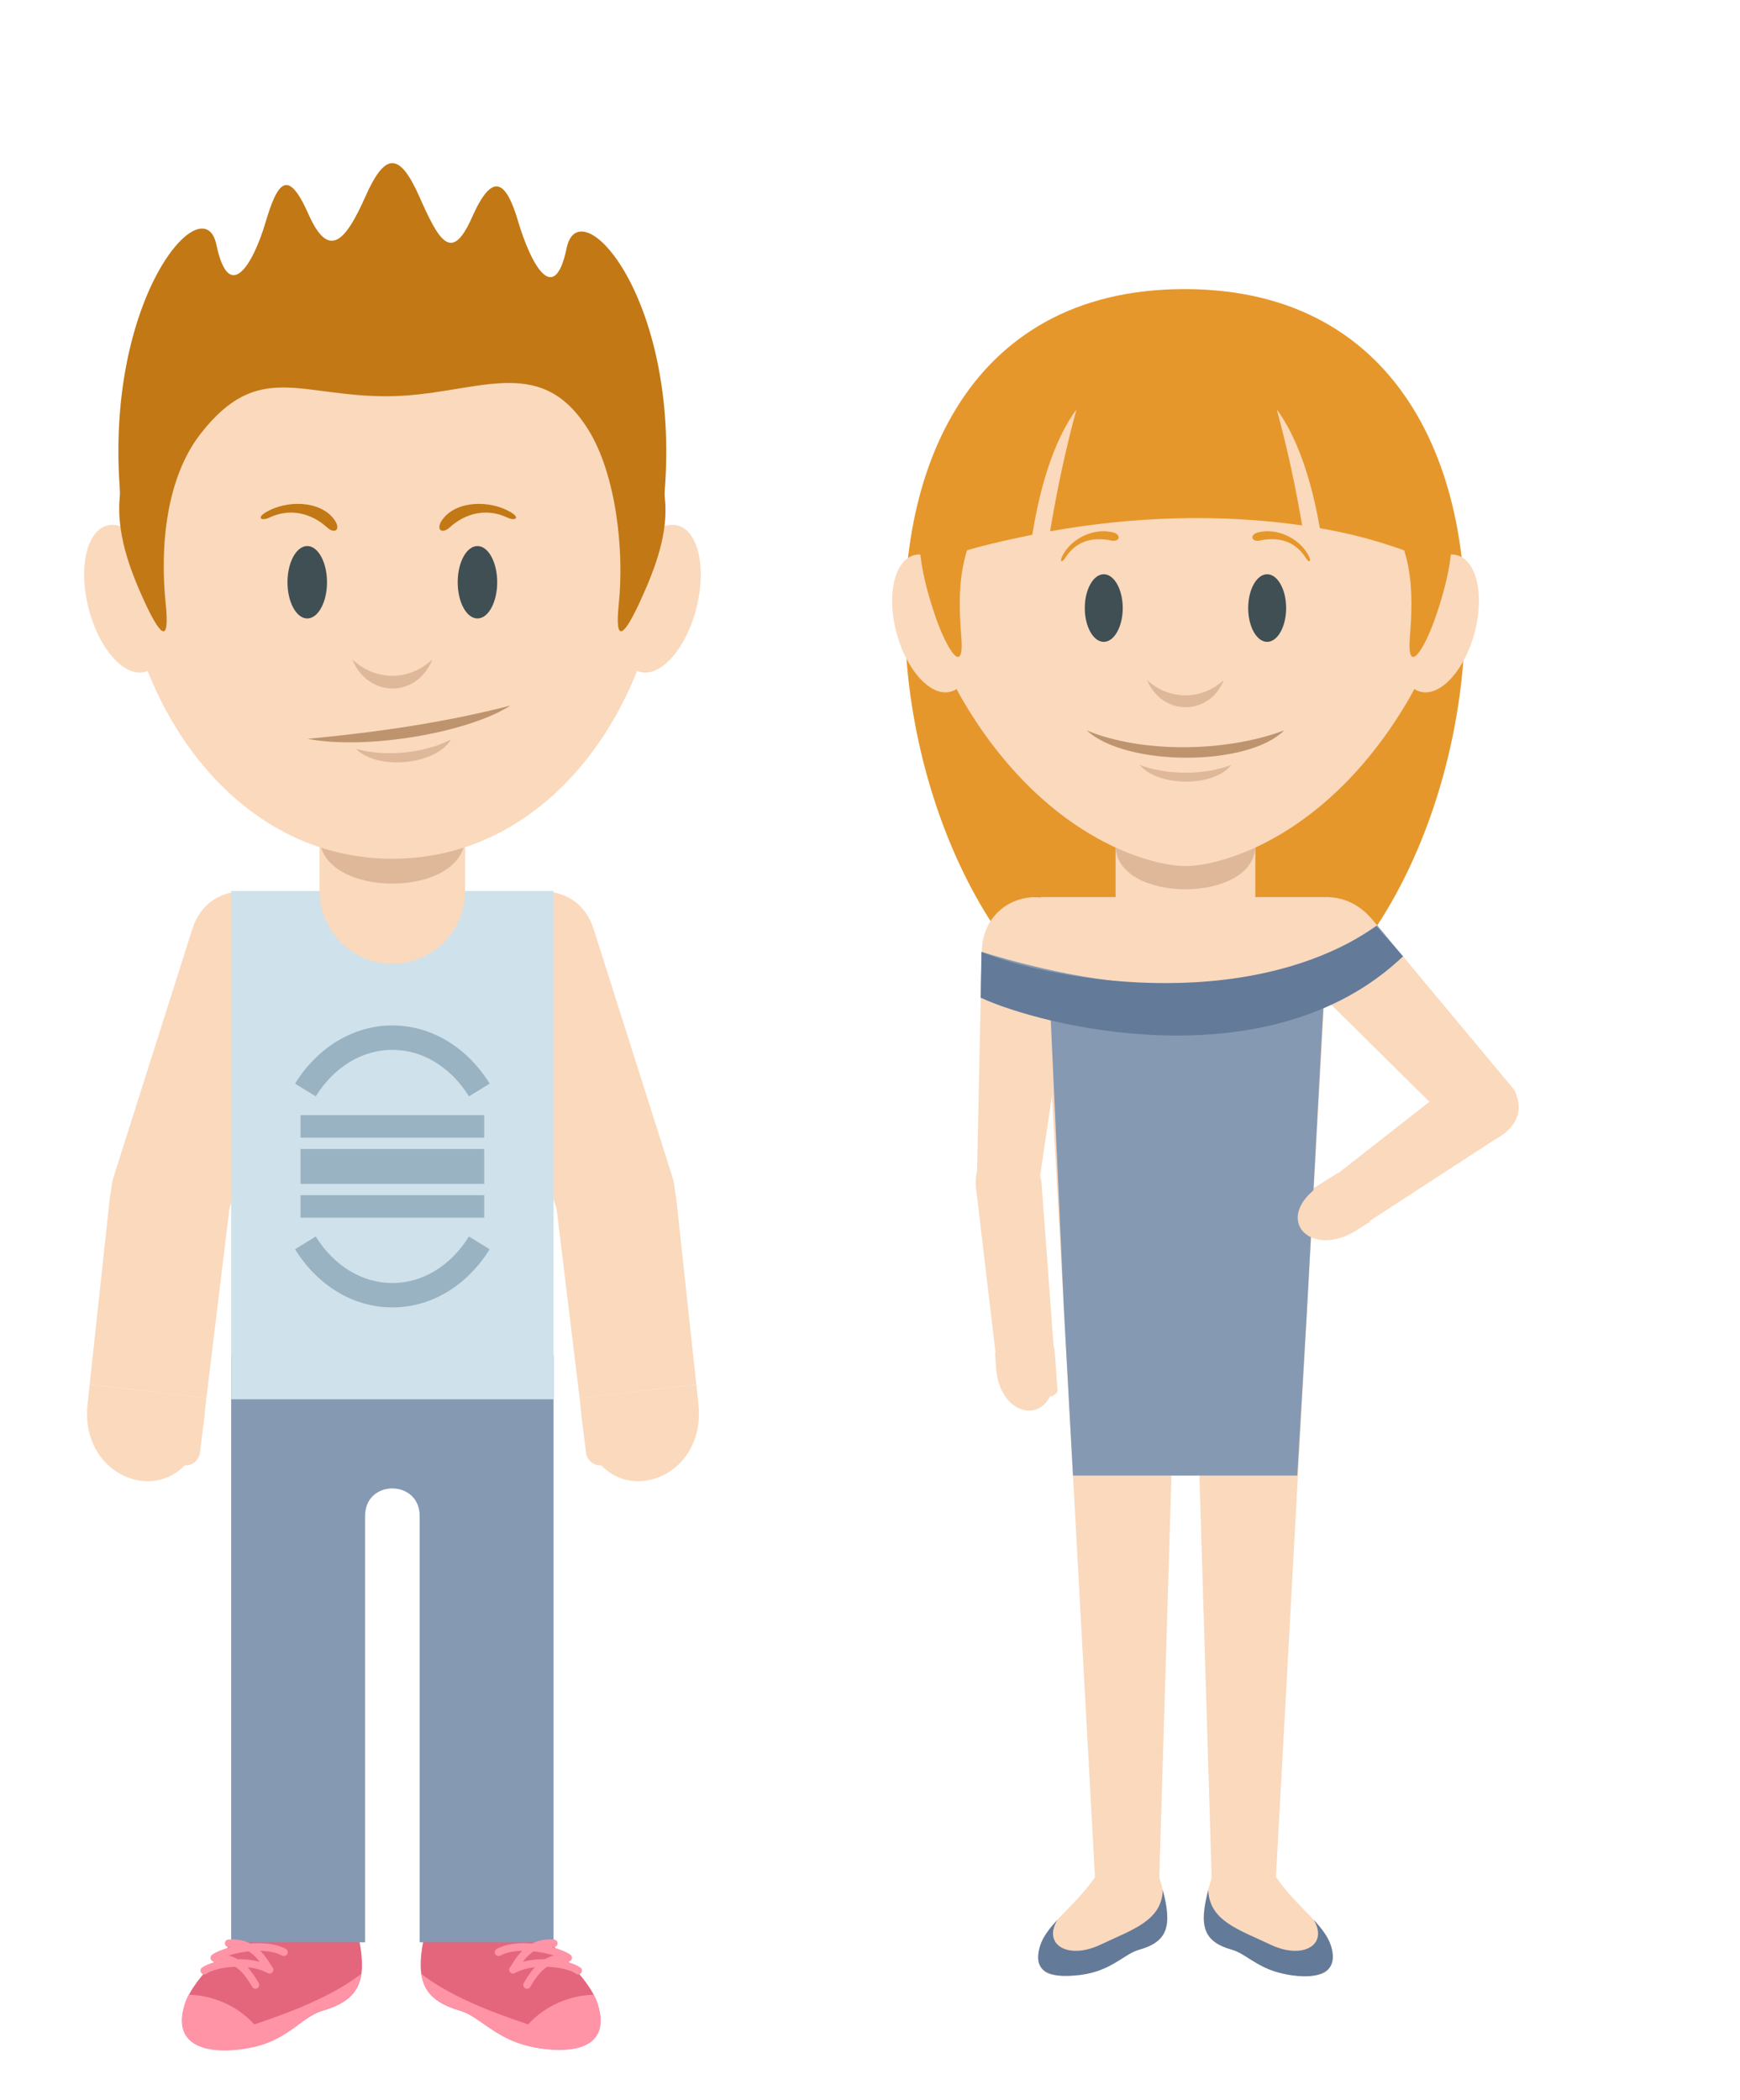 <?xml version="1.0" encoding="UTF-8" standalone="no"?>
<!-- Created with Inkscape (http://www.inkscape.org/) -->

<svg
   xmlns:dc="http://purl.org/dc/elements/1.1/"
   xmlns:cc="http://creativecommons.org/ns#"
   xmlns:rdf="http://www.w3.org/1999/02/22-rdf-syntax-ns#"
   xmlns:svg="http://www.w3.org/2000/svg"
   xmlns="http://www.w3.org/2000/svg"
   xmlns:sodipodi="http://sodipodi.sourceforge.net/DTD/sodipodi-0.dtd"
   xmlns:inkscape="http://www.inkscape.org/namespaces/inkscape"
   width="29mm"
   height="35mm"
   viewBox="0 0 102.756 124.016"
   id="svg4610"
   version="1.1"
   inkscape:version="0.91 r13725"
   sodipodi:docname="pair.svg">
  <defs
     id="defs4612" />
  <sodipodi:namedview
     id="base"
     pagecolor="#ffffff"
     bordercolor="#666666"
     borderopacity="1.0"
     inkscape:pageopacity="0.0"
     inkscape:pageshadow="2"
     inkscape:zoom="0.35"
     inkscape:cx="375"
     inkscape:cy="520"
     inkscape:document-units="px"
     inkscape:current-layer="layer1"
     showgrid="false"
     inkscape:window-width="1366"
     inkscape:window-height="706"
     inkscape:window-x="-8"
     inkscape:window-y="-8"
     inkscape:window-maximized="1" />
  <g
     inkscape:label="Layer 1"
     inkscape:groupmode="layer"
     id="layer1"
     transform="translate(0,-928.347)">
    <g
       id="g4692"
       transform="matrix(0.3,0,0,0.3,-113.966,801.426)">
      <path
         id="path287"
         d="m 457.12,471.489 c -80.859,0 -61.377,107.183 0,107.183 61.382,0 80.864,-107.183 0,-107.183"
         style="fill:#a87563;fill-opacity:1;fill-rule:evenodd;stroke:none"
         inkscape:connector-curvature="0" />
      <path
         id="path289"
         d="m 431.314,798.355 c -5.645,8.403 -13.159,13.237 -15.039,19.302 -3.032,9.79 7.881,9.8 14.302,7.954 6.021,-1.724 9.321,-5.767 12.798,-6.768 8.97,-2.588 9.199,-7.891 5.571,-20.488 -3.628,-12.593 -13.091,-7.861 -17.632,0"
         style="fill:#e3667d;fill-opacity:1;fill-rule:evenodd;stroke:none"
         inkscape:connector-curvature="0" />
      <path
         id="path291"
         d="m 482.53,798.355 c 5.645,8.403 13.159,13.237 15.034,19.302 3.091,9.976 -8.413,9.673 -14.658,7.822 -5.923,-1.748 -8.994,-5.64 -12.437,-6.636 -8.97,-2.588 -9.204,-7.891 -5.571,-20.488 3.628,-12.593 13.091,-7.861 17.632,0"
         style="fill:#e3667d;fill-opacity:1;fill-rule:evenodd;stroke:none"
         inkscape:connector-curvature="0" />
      <path
         id="path293"
         d="m 425.391,689.824 63.462,0 0,115.552 -26.357,0 0,-83.916 c 0,-7.197 -10.742,-7.241 -10.742,0 l 0,83.916 -26.362,0 z m 0,0"
         style="fill:#8599b3;fill-opacity:1;fill-rule:evenodd;stroke:none"
         inkscape:connector-curvature="0" />
      <path
         id="path295"
         d="m 440.245,613.13 -15.439,48.589 c -1.963,6.191 -8.638,9.648 -14.829,7.681 -6.187,-1.968 -9.644,-8.643 -7.676,-14.829 l 15.435,-48.594 c 4.482,-14.116 26.763,-6.235 22.51,7.153"
         style="fill:#fad9bd;fill-opacity:1;fill-rule:evenodd;stroke:none"
         inkscape:connector-curvature="0" />
      <path
         id="path297"
         d="m 417.598,698.897 c 1.572,0.19 2.69,1.631 2.5,3.198 l -0.854,6.914 c -0.195,1.567 -1.631,2.69 -3.198,2.5 -1.567,-0.195 -2.69,-1.636 -2.495,-3.203 l 0.85,-6.914 c 0.195,-1.567 1.631,-2.69 3.198,-2.495"
         style="fill:#fad9bd;fill-opacity:1;fill-rule:evenodd;stroke:none"
         inkscape:connector-curvature="0" />
      <path
         id="path299"
         d="m 420.098,702.095 0.415,-3.833 -22.969,-2.695 -0.415,3.838 c -1.851,16.948 20.855,22.3 22.969,2.69"
         style="fill:#fad9bd;fill-opacity:1;fill-rule:evenodd;stroke:none"
         inkscape:connector-curvature="0" />
      <path
         id="path301"
         d="m 420.513,698.262 4.453,-36.636 c 0.781,-6.44 -4.019,-12.31 -10.474,-13.003 -6.46,-0.698 -12.314,4.014 -13.013,10.469 l -3.936,36.475 z m 0,0"
         style="fill:#fad9bd;fill-opacity:1;fill-rule:evenodd;stroke:none"
         inkscape:connector-curvature="0" />
      <path
         id="path303"
         d="m 474.248,613.13 15.439,48.589 c 1.968,6.191 8.638,9.648 14.829,7.681 6.187,-1.968 9.644,-8.643 7.676,-14.829 l -15.435,-48.594 c -4.482,-14.116 -26.758,-6.235 -22.51,7.153"
         style="fill:#fad9bd;fill-opacity:1;fill-rule:evenodd;stroke:none"
         inkscape:connector-curvature="0" />
      <path
         id="path305"
         d="m 496.89,698.897 c -1.567,0.19 -2.686,1.631 -2.495,3.198 l 0.855,6.914 c 0.195,1.567 1.631,2.69 3.198,2.5 1.567,-0.195 2.69,-1.636 2.5,-3.203 l -0.854,-6.914 c -0.195,-1.567 -1.631,-2.69 -3.203,-2.495"
         style="fill:#fad9bd;fill-opacity:1;fill-rule:evenodd;stroke:none"
         inkscape:connector-curvature="0" />
      <path
         id="path307"
         d="m 494.395,702.095 -0.41,-3.833 22.964,-2.695 0.415,3.838 c 1.851,16.948 -20.85,22.3 -22.969,2.69"
         style="fill:#fad9bd;fill-opacity:1;fill-rule:evenodd;stroke:none"
         inkscape:connector-curvature="0" />
      <path
         id="path309"
         d="m 493.985,698.262 -4.453,-36.636 c -0.786,-6.44 4.014,-12.31 10.469,-13.003 6.46,-0.698 12.314,4.014 13.013,10.474 l 3.936,36.47 z m 0,0"
         style="fill:#fad9bd;fill-opacity:1;fill-rule:evenodd;stroke:none"
         inkscape:connector-curvature="0" />
      <path
         id="path311"
         d="m 425.396,598.452 63.457,0 0,100.049 -63.457,0 z m 0,0"
         style="fill:#cfe1eb;fill-opacity:1;fill-rule:evenodd;stroke:none"
         inkscape:connector-curvature="0" />
      <path
         id="path313"
         d="m 457.12,551.284 c 7.886,0 14.331,6.45 14.331,14.331 l 0,32.832 c 0,7.886 -6.445,14.331 -14.331,14.331 -7.881,0 -14.331,-6.445 -14.331,-14.331 l 0,-32.832 c 0,-7.881 6.45,-14.331 14.331,-14.331"
         style="fill:#fad9bd;fill-opacity:1;fill-rule:evenodd;stroke:none"
         inkscape:connector-curvature="0" />
      <path
         id="path315"
         d="m 471.451,587.764 c 0,12.31 -28.662,12.31 -28.662,0 0,-12.31 28.662,-12.31 28.662,0"
         style="fill:#deb899;fill-opacity:1;fill-rule:evenodd;stroke:none"
         inkscape:connector-curvature="0" />
      <path
         id="path317"
         d="m 457.12,474.898 c -80.747,0 -61.289,117.202 0,117.202 61.294,0 80.752,-117.202 0,-117.202"
         style="fill:#fad9bd;fill-opacity:1;fill-rule:evenodd;stroke:none"
         inkscape:connector-curvature="0" />
      <path
         id="path319"
         d="m 401.021,526.504 c 4.082,-1.04 9.033,4.57 11.069,12.529 2.031,7.964 0.371,15.264 -3.706,16.304 -4.077,1.04 -9.033,-4.57 -11.064,-12.529 -2.036,-7.964 -0.376,-15.264 3.701,-16.304"
         style="fill:#fad9bd;fill-opacity:1;fill-rule:evenodd;stroke:none"
         inkscape:connector-curvature="0" />
      <path
         id="path321"
         d="m 513.267,526.504 c -4.082,-1.04 -9.038,4.57 -11.069,12.529 -2.031,7.964 -0.376,15.264 3.701,16.304 4.077,1.04 9.038,-4.57 11.069,-12.529 2.031,-7.964 0.376,-15.264 -3.701,-16.304"
         style="fill:#fad9bd;fill-opacity:1;fill-rule:evenodd;stroke:none"
         inkscape:connector-curvature="0" />
      <path
         id="path323"
         d="m 473.872,544.805 c 2.144,0 3.887,-3.203 3.887,-7.129 0,-3.926 -1.743,-7.124 -3.887,-7.124 -2.144,0 -3.887,3.198 -3.887,7.124 0,3.926 1.743,7.129 3.887,7.129"
         style="fill:#3f4f54;fill-opacity:1;fill-rule:evenodd;stroke:none"
         inkscape:connector-curvature="0" />
      <path
         id="path325"
         d="m 440.371,544.805 c 2.139,0 3.887,-3.203 3.887,-7.129 0,-3.926 -1.748,-7.124 -3.887,-7.124 -2.144,0 -3.892,3.198 -3.892,7.124 0,3.926 1.748,7.129 3.892,7.129"
         style="fill:#3f4f54;fill-opacity:1;fill-rule:evenodd;stroke:none"
         inkscape:connector-curvature="0" />
      <path
         id="path327"
         d="m 464.991,552.866 c -3.022,7.695 -12.72,7.559 -15.737,0 4.419,4.204 11.074,4.399 15.737,0"
         style="fill:#deb899;fill-opacity:1;fill-rule:evenodd;stroke:none"
         inkscape:connector-curvature="0" />
      <path
         id="path329"
         d="m 437.969,636.362 c 2.178,-3.516 5.034,-6.401 8.345,-8.394 3.242,-1.953 6.914,-3.057 10.806,-3.057 3.896,0 7.563,1.104 10.811,3.057 3.306,1.992 6.162,4.878 8.345,8.394 l -4.072,2.51 c -1.768,-2.852 -4.082,-5.19 -6.748,-6.797 -2.51,-1.509 -5.337,-2.358 -8.335,-2.358 -2.993,0 -5.825,0.85 -8.335,2.358 -2.666,1.606 -4.976,3.945 -6.743,6.797 z m 38.306,32.607 c -2.183,3.511 -5.039,6.401 -8.345,8.394 -3.247,1.948 -6.914,3.052 -10.811,3.052 -3.892,0 -7.563,-1.104 -10.806,-3.052 -3.311,-1.992 -6.167,-4.883 -8.345,-8.394 l 4.072,-2.515 c 1.768,2.852 4.077,5.19 6.743,6.802 2.51,1.509 5.342,2.358 8.335,2.358 2.998,0 5.825,-0.85 8.335,-2.358 2.666,-1.611 4.98,-3.95 6.748,-6.802 z m 0,0"
         style="fill:#99b3c2;fill-opacity:1;fill-rule:nonzero;stroke:none"
         inkscape:connector-curvature="0" />
      <path
         id="path331"
         d="m 439.043,646.997 36.157,0 0,-4.429 -36.157,0 z m 0,0"
         style="fill:#99b3c2;fill-opacity:1;fill-rule:evenodd;stroke:none"
         inkscape:connector-curvature="0" />
      <path
         id="path333"
         d="m 439.043,656.099 36.157,0 0,-6.87 -36.157,0 z m 0,0"
         style="fill:#99b3c2;fill-opacity:1;fill-rule:evenodd;stroke:none"
         inkscape:connector-curvature="0" />
      <path
         id="path335"
         d="m 439.043,662.759 36.157,0 0,-4.429 -36.157,0 z m 0,0"
         style="fill:#99b3c2;fill-opacity:1;fill-rule:evenodd;stroke:none"
         inkscape:connector-curvature="0" />
      <path
         id="path337"
         d="m 480.386,561.943 c -8.457,5.4 -28.472,8.774 -39.927,6.558 13.604,-1.289 27.002,-3.213 39.927,-6.558"
         style="fill:#bd946e;fill-opacity:1;fill-rule:evenodd;stroke:none"
         inkscape:connector-curvature="0" />
      <path
         id="path339"
         d="m 468.672,568.618 c -3.022,5.078 -14.556,6.133 -18.711,1.836 5.61,1.665 13.535,0.898 18.711,-1.836"
         style="fill:#deb899;fill-opacity:1;fill-rule:evenodd;stroke:none"
         inkscape:connector-curvature="0" />
      <path
         id="path341"
         d="m 412.495,541.821 c 0.884,8.574 -1.201,6.147 -4.277,-0.576 -3.081,-6.724 -5.327,-13.433 -4.785,-20.073 5.19,-64.111 100.518,-64.897 107.334,0 0.698,6.626 -1.704,13.35 -4.785,20.073 -3.076,6.724 -5.161,9.15 -4.277,0.576 1.079,-10.41 -0.527,-25.391 -6.035,-34.209 -9.746,-15.601 -22.461,-6.548 -39.702,-6.548 -17.241,0 -25.322,-7.036 -36.577,7.363 -6.826,8.73 -8.042,22.28 -6.895,33.394"
         style="fill:#c27814;fill-opacity:1;fill-rule:evenodd;stroke:none"
         inkscape:connector-curvature="0" />
      <path
         id="path343"
         d="m 403.531,520.044 c -3.14,-38.359 16.484,-60.649 18.955,-48.799 2.476,11.851 7.231,3.813 9.653,-4.346 2.417,-8.159 4.434,-10.781 8.481,-1.655 4.043,9.126 7.339,5.19 11.211,-3.516 3.872,-8.726 6.704,-8.726 10.581,0 3.867,8.706 6.333,13.262 10.381,4.136 4.048,-9.126 6.685,-7.329 9.102,0.825 2.417,8.159 7.07,17.041 9.541,5.195 2.476,-11.851 22.412,9.8 19.272,48.159 -13.882,-40.239 -93.291,-40.239 -107.178,0"
         style="fill:#c27814;fill-opacity:1;fill-rule:evenodd;stroke:none"
         inkscape:connector-curvature="0" />
      <path
         id="path345"
         d="m 467.076,525.215 c 2.788,-3.643 9.302,-3.735 13.335,-1.333 2.021,1.206 0.762,1.738 -0.547,1.108 -4.243,-2.046 -8.467,-0.84 -11.465,1.899 -1.597,1.45 -2.866,0.347 -1.323,-1.675"
         style="fill:#c27814;fill-opacity:1;fill-rule:evenodd;stroke:none"
         inkscape:connector-curvature="0" />
      <path
         id="path347"
         d="m 445.591,525.215 c -2.788,-3.643 -9.297,-3.735 -13.33,-1.333 -2.021,1.206 -0.767,1.738 0.547,1.108 4.238,-2.046 8.467,-0.84 11.465,1.899 1.592,1.45 2.861,0.347 1.318,-1.675"
         style="fill:#c27814;fill-opacity:1;fill-rule:evenodd;stroke:none"
         inkscape:connector-curvature="0" />
      <path
         id="path349"
         d="m 417.017,815.708 c -0.332,0.64 -0.601,1.284 -0.806,1.948 -3.042,9.824 7.598,9.81 13.955,8.281 6.66,-1.602 9.487,-6.04 13.145,-7.095 4.81,-1.387 7.104,-3.555 7.637,-7.212 -5.103,3.97 -12.817,7.222 -21.006,9.912 -3.481,-3.857 -8.516,-5.776 -12.925,-5.835"
         style="fill:#ff94a6;fill-opacity:1;fill-rule:evenodd;stroke:none"
         inkscape:connector-curvature="0" />
      <path
         id="path351"
         d="m 420.542,811.568 c -0.337,0.244 -0.806,0.171 -1.05,-0.161 -0.239,-0.337 -0.171,-0.806 0.166,-1.05 0.586,-0.425 1.494,-0.806 2.603,-1.099 l -0.019,0.005 c -0.215,0.019 -0.425,-0.059 -0.571,-0.195 -0.073,-0.049 -0.146,-0.112 -0.205,-0.19 -0.244,-0.332 -0.171,-0.801 0.161,-1.045 0.728,-0.532 2.075,-1.094 3.701,-1.528 -0.117,0.005 -0.234,0.015 -0.356,0.024 -0.41,0.039 -0.771,-0.264 -0.811,-0.674 -0.039,-0.415 0.264,-0.776 0.679,-0.815 1.172,-0.107 2.197,0.015 3.105,0.288 l 0,2.158 c -1.113,0.171 -2.168,0.415 -3.062,0.693 0.635,0.171 1.221,0.42 1.753,0.728 0.435,-0.005 0.869,0.005 1.309,0.029 l 0,3.057 c -0.312,-0.376 -0.659,-0.737 -1.035,-1.069 -0.215,-0.181 -0.449,-0.356 -0.688,-0.518 -2.466,0.078 -4.697,0.64 -5.679,1.362 m 7.402,-6.44 c 0.439,0.137 0.85,0.308 1.235,0.508 l 0.112,-0.01 c 2.456,-0.195 4.99,0.039 6.851,1.064 0.361,0.2 0.493,0.654 0.298,1.016 -0.2,0.361 -0.659,0.498 -1.021,0.298 -1.162,-0.645 -2.695,-0.913 -4.307,-0.942 1.016,1.001 1.743,2.168 2.319,3.145 0.269,0.229 0.352,0.62 0.176,0.938 -0.2,0.361 -0.654,0.498 -1.016,0.298 -1.143,-0.63 -2.534,-0.991 -3.975,-1.147 0.957,1.021 1.65,2.173 2.197,3.105 0.21,0.361 0.083,0.815 -0.273,1.025 -0.356,0.205 -0.815,0.083 -1.021,-0.273 -0.415,-0.718 -0.928,-1.567 -1.577,-2.358 l 0,-3.057 c 1.04,0.064 2.085,0.22 3.066,0.483 -0.4,-0.532 -0.859,-1.05 -1.392,-1.494 -0.239,-0.2 -0.498,-0.386 -0.771,-0.557 -0.303,0.034 -0.605,0.073 -0.903,0.117 z m 0,0"
         style="fill:#ff94a6;fill-opacity:1;fill-rule:nonzero;stroke:none"
         inkscape:connector-curvature="0" />
      <path
         id="path353"
         d="m 496.787,815.708 c 0.327,0.64 0.601,1.284 0.806,1.948 3.042,9.824 -7.363,9.692 -13.721,8.164 -6.66,-1.602 -9.727,-5.923 -13.379,-6.978 -4.81,-1.387 -7.109,-3.555 -7.642,-7.212 5.103,3.97 12.822,7.222 21.006,9.912 3.481,-3.857 8.521,-5.776 12.93,-5.835"
         style="fill:#ff94a6;fill-opacity:1;fill-rule:evenodd;stroke:none"
         inkscape:connector-curvature="0" />
      <path
         id="path355"
         d="m 485.86,805.127 c -0.444,0.132 -0.855,0.308 -1.235,0.508 l -0.112,-0.01 c -2.461,-0.195 -4.99,0.039 -6.855,1.064 -0.361,0.2 -0.488,0.654 -0.293,1.016 0.2,0.361 0.654,0.498 1.021,0.298 1.162,-0.645 2.695,-0.918 4.307,-0.942 -1.021,1.001 -1.748,2.168 -2.319,3.145 -0.269,0.225 -0.352,0.62 -0.176,0.938 0.2,0.361 0.654,0.498 1.016,0.298 1.138,-0.63 2.534,-0.991 3.975,-1.147 -0.962,1.021 -1.655,2.173 -2.202,3.105 -0.205,0.356 -0.083,0.815 0.278,1.025 0.352,0.205 0.811,0.083 1.021,-0.273 0.415,-0.718 0.923,-1.567 1.577,-2.358 l 0,-3.057 c -1.04,0.064 -2.085,0.22 -3.062,0.483 0.396,-0.532 0.854,-1.05 1.387,-1.494 0.239,-0.2 0.493,-0.386 0.767,-0.552 0.308,0.029 0.61,0.068 0.908,0.112 z m 7.402,6.44 c 0.332,0.244 0.801,0.171 1.045,-0.161 0.244,-0.332 0.171,-0.801 -0.161,-1.045 -0.586,-0.43 -1.499,-0.815 -2.603,-1.099 l 0.019,0 c 0.215,0.019 0.42,-0.059 0.571,-0.195 0.073,-0.049 0.146,-0.112 0.205,-0.19 0.244,-0.332 0.166,-0.801 -0.161,-1.045 -0.728,-0.532 -2.08,-1.094 -3.706,-1.528 0.117,0.005 0.234,0.015 0.361,0.024 0.405,0.039 0.771,-0.264 0.811,-0.674 0.039,-0.41 -0.269,-0.776 -0.679,-0.815 -1.172,-0.107 -2.202,0.015 -3.105,0.288 l 0,2.158 c 1.113,0.166 2.163,0.415 3.062,0.693 -0.64,0.171 -1.221,0.42 -1.753,0.723 -0.435,0 -0.874,0.01 -1.309,0.034 l 0,3.057 c 0.312,-0.376 0.654,-0.742 1.035,-1.064 0.215,-0.186 0.444,-0.361 0.688,-0.522 2.466,0.078 4.697,0.64 5.679,1.362"
         style="fill:#ff94a6;fill-opacity:1;fill-rule:nonzero;stroke:none"
         inkscape:connector-curvature="0" />
    </g>
    <g
       id="g4840"
       transform="matrix(0.288,0,0,0.288,-109.842,832.039)">
      <path
         id="path501"
         d="m 624.286,393.677 c -90.425,0 -61.187,155.957 0.19,155.957 61.382,0 90.234,-155.957 -0.19,-155.957"
         style="fill:#e6972b;fill-opacity:1;fill-rule:evenodd;stroke:none"
         inkscape:connector-curvature="0" />
      <path
         id="path503"
         d="m 605.927,719.297 c -4.214,6.104 -9.834,9.614 -11.235,14.019 -0.791,2.49 -0.205,5.64 2.324,5.952 10.889,1.348 14.053,-3.999 17.93,-5.088 6.699,-1.88 6.875,-5.732 4.16,-14.883 -2.71,-9.15 -9.785,-5.708 -13.179,0"
         style="fill:#fad9bd;fill-opacity:1;fill-rule:evenodd;stroke:none"
         inkscape:connector-curvature="0" />
      <path
         id="path505"
         d="m 599.574,603.286 49.81,0 -6.357,116.011 -13.179,0 -2.681,-88.237 c -0.21,-6.992 -5.166,-7.036 -5.381,0 l -2.681,88.237 -13.179,0 z m 0,0"
         style="fill:#fad9bd;fill-opacity:1;fill-rule:evenodd;stroke:none"
         inkscape:connector-curvature="0" />
      <path
         id="path507"
         d="m 654.13,518.34 -4.746,84.946 -49.814,0 -4.741,-84.946 z m 0,0"
         style="fill:#fad9bd;fill-opacity:1;fill-rule:evenodd;stroke:none"
         inkscape:connector-curvature="0" />
      <path
         id="path509"
         d="m 624.476,472.305 c 7.881,0 14.331,6.45 14.331,14.331 l 0,31.113 c 0,7.886 -6.45,14.331 -14.331,14.331 -7.881,0 -14.331,-6.445 -14.331,-14.331 l 0,-31.113 c 0,-7.881 6.45,-14.331 14.331,-14.331"
         style="fill:#fad9bd;fill-opacity:1;fill-rule:evenodd;stroke:none"
         inkscape:connector-curvature="0" />
      <path
         id="path511"
         d="m 646.806,532.925 34.429,34.038 c 4.355,4.307 13.975,-5.117 10.396,-9.414 l -28.804,-34.561 c -9.321,-11.187 -25.869,0.2 -16.02,9.937"
         style="fill:#fad9bd;fill-opacity:1;fill-rule:evenodd;stroke:none"
         inkscape:connector-curvature="0" />
      <path
         id="path513"
         d="m 638.807,507.764 c 0,11.968 -28.662,11.968 -28.662,0 0,-11.963 28.662,-11.963 28.662,0"
         style="fill:#deb899;fill-opacity:1;fill-rule:evenodd;stroke:none"
         inkscape:connector-curvature="0" />
      <path
         id="path515"
         d="m 624.476,398.052 c -62.7,0 -57.895,58.779 -45.933,79.458 16.323,28.223 38.281,34.468 45.933,34.468 7.656,0 29.609,-6.245 45.938,-34.468 11.963,-20.679 16.763,-79.458 -45.938,-79.458"
         style="fill:#fad9bd;fill-opacity:1;fill-rule:evenodd;stroke:none"
         inkscape:connector-curvature="0" />
      <path
         id="path517"
         d="m 601.644,528.11 -7.207,49.028 c -0.879,5.981 -12.798,2.705 -12.681,-2.822 l 0.942,-44.736 c 0.303,-14.395 20.933,-14.985 18.945,-1.47"
         style="fill:#fad9bd;fill-opacity:1;fill-rule:evenodd;stroke:none"
         inkscape:connector-curvature="0" />
      <path
         id="path519"
         d="m 596.493,610.122 c 0.483,-0.327 1.084,0.327 1.128,0.894 l 0.625,8.408 c 0.044,0.571 -0.503,0.85 -0.981,1.177 -0.483,0.322 -1.084,-0.327 -1.128,-0.894 l -0.63,-8.408 c -0.039,-0.571 0.405,-1.099 0.986,-1.177"
         style="fill:#fad9bd;fill-opacity:1;fill-rule:evenodd;stroke:none"
         inkscape:connector-curvature="0" />
      <path
         id="path521"
         d="m 597.64,613.716 -0.273,-3.613 -11.948,1.719 0.278,3.613 c 1.152,10.889 13.301,11.499 11.943,-1.719"
         style="fill:#fad9bd;fill-opacity:1;fill-rule:evenodd;stroke:none"
         inkscape:connector-curvature="0" />
      <path
         id="path523"
         d="m 597.499,611.167 -2.583,-34.731 c -2.231,-9.199 -15.02,-8.994 -13.276,2.412 l 4.019,33.989 z m 0,0"
         style="fill:#fad9bd;fill-opacity:1;fill-rule:evenodd;stroke:none"
         inkscape:connector-curvature="0" />
      <path
         id="path525"
         d="m 656.981,575.337 c -0.024,-0.571 -0.923,-0.645 -1.411,-0.332 l -7.28,4.58 c -0.493,0.312 -0.396,0.903 -0.371,1.475 0.024,0.566 0.923,0.645 1.416,0.332 l 7.275,-4.585 c 0.493,-0.308 0.659,-0.977 0.371,-1.47"
         style="fill:#fad9bd;fill-opacity:1;fill-rule:evenodd;stroke:none"
         inkscape:connector-curvature="0" />
      <path
         id="path527"
         d="m 663.764,524.106 5.322,6.392 -16.333,10.327 -3.369,62.461 -49.814,0 -2.71,-59.663 -14.36,-4.658 0.2,-9.385 c 26.875,8.232 57.119,11.533 81.064,-5.474"
         style="fill:#8599b3;fill-opacity:1;fill-rule:evenodd;stroke:none"
         inkscape:connector-curvature="0" />
      <path
         id="path529"
         d="m 599.574,603.286 1.841,33.657 45.996,0 1.973,-33.657 -25.205,-31.572 z m 0,0"
         style="fill:#8599b3;fill-opacity:1;fill-rule:evenodd;stroke:none"
         inkscape:connector-curvature="0" />
      <path
         id="path531"
         d="m 643.056,719.297 c 4.219,6.104 9.834,9.614 11.235,14.019 0.796,2.49 0.205,5.64 -2.324,5.952 -10.889,1.348 -14.048,-3.999 -17.925,-5.088 -6.704,-1.88 -6.875,-5.732 -4.165,-14.883 2.71,-9.15 9.785,-5.708 13.179,0"
         style="fill:#fad9bd;fill-opacity:1;fill-rule:evenodd;stroke:none"
         inkscape:connector-curvature="0" />
      <path
         id="path533"
         d="m 568.905,448.218 c 4.077,-1.016 9.028,4.438 11.064,12.178 2.031,7.744 0.376,14.834 -3.706,15.85 -4.077,1.011 -9.028,-4.443 -11.064,-12.183 -2.031,-7.739 -0.376,-14.834 3.706,-15.845"
         style="fill:#fad9bd;fill-opacity:1;fill-rule:evenodd;stroke:none"
         inkscape:connector-curvature="0" />
      <path
         id="path535"
         d="m 680.077,448.218 c -4.077,-1.016 -9.033,4.438 -11.064,12.178 -2.031,7.744 -0.376,14.834 3.701,15.85 4.077,1.011 9.033,-4.443 11.069,-12.183 2.031,-7.739 0.376,-14.834 -3.706,-15.845"
         style="fill:#fad9bd;fill-opacity:1;fill-rule:evenodd;stroke:none"
         inkscape:connector-curvature="0" />
      <path
         id="path537"
         d="m 641.229,466.006 c 2.144,0 3.892,-3.11 3.892,-6.929 0,-3.818 -1.748,-6.929 -3.892,-6.929 -2.139,0 -3.887,3.11 -3.887,6.929 0,3.818 1.748,6.929 3.887,6.929"
         style="fill:#3f4f54;fill-opacity:1;fill-rule:evenodd;stroke:none"
         inkscape:connector-curvature="0" />
      <path
         id="path539"
         d="m 607.723,466.006 c 2.144,0 3.892,-3.11 3.892,-6.929 0,-3.818 -1.748,-6.929 -3.892,-6.929 -2.139,0 -3.887,3.11 -3.887,6.929 0,3.818 1.748,6.929 3.887,6.929"
         style="fill:#3f4f54;fill-opacity:1;fill-rule:evenodd;stroke:none"
         inkscape:connector-curvature="0" />
      <path
         id="path541"
         d="m 644.711,484.17 c -7.539,7.505 -32.471,7.407 -40.464,0 11.094,4.624 28.213,4.556 40.464,0"
         style="fill:#bd946e;fill-opacity:1;fill-rule:evenodd;stroke:none"
         inkscape:connector-curvature="0" />
      <path
         id="path543"
         d="m 632.343,473.838 c -3.018,7.485 -12.71,7.354 -15.732,0 4.419,4.087 11.074,4.277 15.732,0"
         style="fill:#deb899;fill-opacity:1;fill-rule:evenodd;stroke:none"
         inkscape:connector-curvature="0" />
      <path
         id="path545"
         d="m 586.766,436.323 c -9.492,8.32 -8.896,20.342 -8.252,28.677 0.649,8.335 -3.022,2.451 -5.269,-4.082 -2.246,-6.538 -3.843,-13.12 -3.34,-20.498 0.503,-7.373 21.392,-19.185 16.86,-4.097"
         style="fill:#e6972b;fill-opacity:1;fill-rule:evenodd;stroke:none"
         inkscape:connector-curvature="0" />
      <path
         id="path547"
         d="m 678.07,450.874 c -8.315,-3.843 -16.431,-6.519 -26.035,-8.174 -2.363,-13.726 -6.313,-20.996 -8.828,-24.321 2.183,7.988 3.882,16.011 5.2,23.75 -16.963,-2.446 -35.015,-1.802 -51.689,1.216 1.348,-8.115 3.105,-16.558 5.405,-24.966 -2.598,3.433 -6.724,11.064 -9.053,25.669 -8.247,1.685 -14.473,3.188 -21.626,5.952 -3.14,-24.595 12.432,-55.713 52.437,-55.713 40.068,0 57.485,31.367 54.189,56.587"
         style="fill:#e6972b;fill-opacity:1;fill-rule:evenodd;stroke:none"
         inkscape:connector-curvature="0" />
      <path
         id="path549"
         d="m 662.245,436.323 c 9.497,8.32 8.901,20.342 8.252,28.677 -0.645,8.335 3.022,2.451 5.269,-4.082 2.246,-6.538 3.848,-13.12 3.345,-20.498 -0.508,-7.373 -21.392,-19.185 -16.865,-4.097"
         style="fill:#e6972b;fill-opacity:1;fill-rule:evenodd;stroke:none"
         inkscape:connector-curvature="0" />
      <path
         id="path551"
         d="m 598.226,728.032 c -1.636,1.777 -2.949,3.452 -3.535,5.283 -2.051,6.436 3.682,6.606 8.364,6.001 6.245,-0.806 8.848,-4.282 11.89,-5.137 6.021,-1.689 6.772,-4.971 4.893,-12.256 -0.254,6.357 -6.196,8.081 -12.798,11.216 -6.602,3.13 -11.919,0.029 -8.813,-5.107"
         style="fill:#637a99;fill-opacity:1;fill-rule:evenodd;stroke:none"
         inkscape:connector-curvature="0" />
      <path
         id="path553"
         d="m 650.761,728.032 c 1.641,1.777 2.949,3.452 3.535,5.283 2.349,7.368 -6.016,6.812 -10.747,5.532 -4.585,-1.245 -6.88,-3.931 -9.507,-4.668 -6.021,-1.689 -6.768,-4.971 -4.893,-12.256 0.259,6.357 6.201,8.081 12.798,11.216 6.602,3.13 11.919,0.029 8.813,-5.107"
         style="fill:#637a99;fill-opacity:1;fill-rule:evenodd;stroke:none"
         inkscape:connector-curvature="0" />
      <path
         id="path555"
         d="m 633.876,491.225 c -3.501,4.619 -15.083,4.551 -18.799,0 5.42,2.144 13.384,2.153 18.799,0"
         style="fill:#deb899;fill-opacity:1;fill-rule:evenodd;stroke:none"
         inkscape:connector-curvature="0" />
      <path
         id="path557"
         d="m 655.516,575.185 25.747,-20.181 c 8.896,-3.823 17.085,7.515 6.675,13.047 l -26.65,17.319 z m 0,0"
         style="fill:#fad9bd;fill-opacity:1;fill-rule:evenodd;stroke:none"
         inkscape:connector-curvature="0" />
      <path
         id="path559"
         d="m 653.339,576.616 3.135,-1.968 5.791,10.298 -3.13,1.968 c -9.634,5.669 -17.461,-3.379 -5.796,-10.298"
         style="fill:#fad9bd;fill-opacity:1;fill-rule:evenodd;stroke:none"
         inkscape:connector-curvature="0" />
      <path
         id="path561"
         d="m 639.476,443.535 c 3.813,-0.898 8.198,1.182 10.073,4.487 0.942,1.655 0.298,1.855 -0.342,0.845 -2.48,-3.94 -6.206,-4.316 -9.492,-3.633 -1.743,0.361 -2.192,-1.24 -0.239,-1.699"
         style="fill:#e6972b;fill-opacity:1;fill-rule:evenodd;stroke:none"
         inkscape:connector-curvature="0" />
      <path
         id="path563"
         d="m 609.511,443.535 c -3.818,-0.898 -8.198,1.182 -10.078,4.487 -0.942,1.655 -0.298,1.855 0.342,0.845 2.48,-3.94 6.206,-4.316 9.492,-3.633 1.743,0.361 2.192,-1.24 0.244,-1.699"
         style="fill:#e6972b;fill-opacity:1;fill-rule:evenodd;stroke:none"
         inkscape:connector-curvature="0" />
      <path
         id="path565"
         d="m 669.086,530.498 c -27.603,26.274 -74.634,14.087 -86.582,8.467 l 0.142,-9.38 c 12.554,5.249 53.618,13.457 80.972,-5.254 z m 0,0"
         style="fill:#637a99;fill-opacity:1;fill-rule:evenodd;stroke:none"
         inkscape:connector-curvature="0" />
    </g>
  </g>
</svg>
